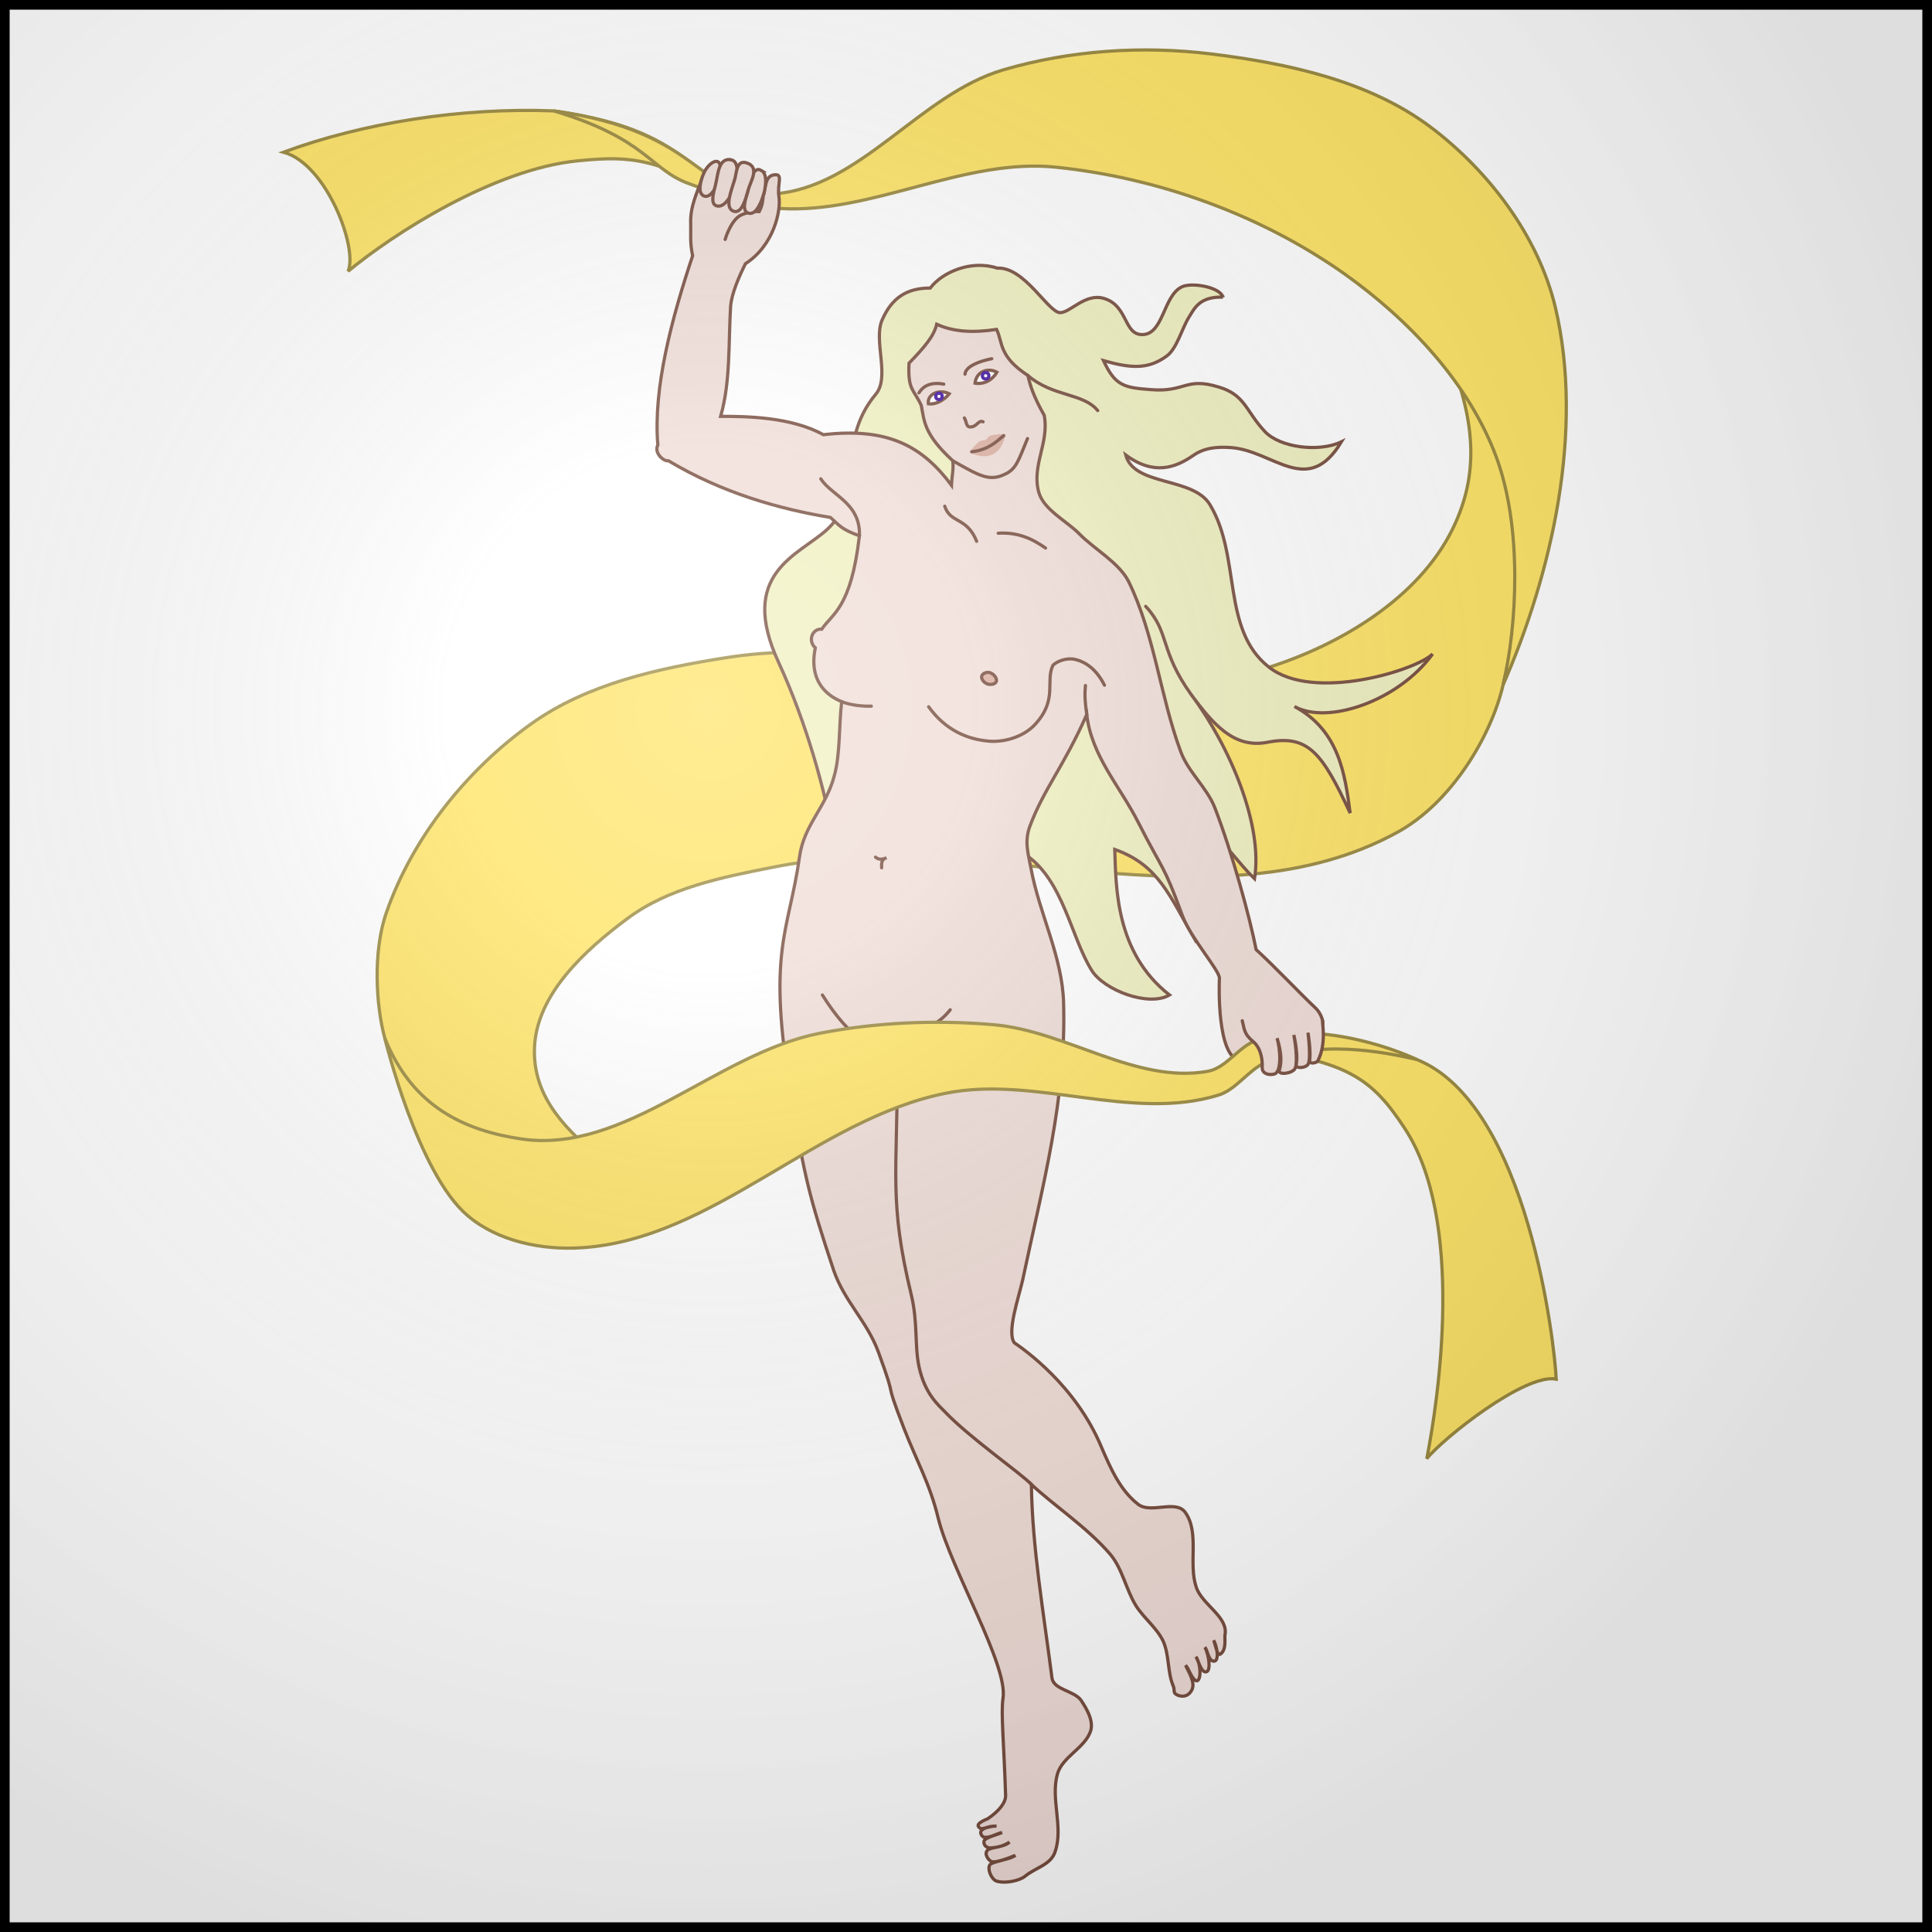 <svg xmlns="http://www.w3.org/2000/svg" width="600" height="600" xmlns:xlink="http://www.w3.org/1999/xlink">
<rect width="100%" height="100%" fill="#808080" stroke="none"/>
<defs>
  <radialGradient id="rg" gradientUnits="userSpaceOnUse" cx="220" cy="220" r="405">
    <stop style="stop-color:#fff;stop-opacity:.3" offset="0" />
    <stop style="stop-color:#fff;stop-opacity:.2" offset="0.2" />
    <stop style="stop-color:#666;stop-opacity:.1" offset="0.6" />
    <stop style="stop-color:#000;stop-opacity:.13" offset="1" />
  </radialGradient>
  <path id="shield" d="m 1.5,1.5 h 597 v 597 h -597 z" />
</defs>
<use id="background" xlink:href="#shield" style="fill:#ffffff;"/>
<g id="maiden" style="stroke:#000000;stroke-width:1;stroke-linecap:round;">
	<path style="fill:#ffe466;stroke:#99883d;" d="m 229.7,62.87 c -18.2,-14.09 -23.9,-23.59 -57.7,-28.43 -29.1,-1.12 -59.4,3.77 -83.96,12.82 13.46,3.7 23.16,29.83 20.06,36.99 13.9,-11.51 45.1,-31.72 71.4,-34.31 17.1,-1.68 23.8,-0.85 50.2,12.93 z"/>
	<path style="fill:#ffe466;stroke:#99883d;" d="m 387.5,325.7 c 0,0 17.5,-10.7 52.4,3.3 34.8,13.8 43,89.5 43.4,99.3 -9.7,-1.9 -35.3,18.5 -40.2,24.7 3.5,-17.8 12.1,-74.2 -7,-102.8 -10,-15.2 -17.7,-20.9 -48.6,-24.5 z"/>
	<path style="fill:#ffe466;stroke:#99883d;" d="m 186.4,359.5 c -13.4,-10.6 -21,-21 -20.4,-34.3 0.7,-16.4 15.6,-30.1 28.8,-39.9 12.8,-9.6 29.6,-12.9 45.4,-16 63.5,-12.8 137.2,20.3 193.9,-10.9 16.4,-9 28.9,-29.4 32.7,-45.7 16.2,-70.8 -7.3,-88.8 -18.3,-105.8 9.4,21.8 11.1,38.6 3.5,55.5 -9.6,21.6 -33.2,36.5 -55.7,44.1 -53.9,18.4 -114.4,-11.1 -170.5,-2.3 -21.1,3.3 -43.3,8.1 -60.7,20.5 -20.1,14.3 -37,35.4 -45.1,58.7 -4.3,12.3 -3.2,29.1 -0.5,39 8.6,29.6 30.7,42.5 66.9,37.1 z"/>
	<path style="fill:#ffe466;stroke:#99883d;" d="m 328,51.93 c 31.6,3.27 63.5,14.73 89.5,33.1 20,14.23 38.5,33.77 47.1,56.67 8.3,22.2 6.5,52.8 2.2,71 15.1,-34.5 25.3,-79 16.2,-117.36 -5.3,-22.07 -20.7,-42.33 -38.8,-55.94 -19.1,-14.32 -44.3,-19.71 -67.9,-22.63 -21.5,-2.65 -44,-1.16 -64.7,4.92 -26,7.61 -44.5,36.74 -71.5,38.53 -24.2,1.6 -21.1,-19.24 -68.1,-25.78 29.1,8.73 29.9,18.28 42,22.61 12.1,4.33 18.5,7.12 28.2,7.7 28.8,1.72 57.1,-15.8 85.8,-12.82 z"/>
	<path style="fill:#f0f0c0;stroke:#764c3d;" d="m 379.8,92.29 c -0.9,-3.23 -10,-4.71 -12.9,-3.14 -5.6,2.85 -5.6,14.45 -11.9,14.75 -6.1,0.3 -4.5,-8.86 -12.1,-11.21 -5.8,-1.77 -10.4,4.31 -13.6,4.41 -3.7,0.1 -11.1,-14.31 -19.6,-13.83 -8,-2.64 -17,1.17 -20.8,6.18 -7.3,0 -11.9,3.04 -14.9,9.81 -2.9,6.34 2.5,17.74 -2,23.14 -12.6,15 -3.7,31.7 -15.2,42.1 -8.8,8 -27.8,13.5 -15,41.2 17.5,38 22.9,83.6 16.8,81.7 25.4,-12.4 25.1,-23.1 28,-36.1 0.4,18.9 6.2,34.7 18.5,46.7 -1.7,-14.7 3.3,-26.3 13.5,-32.5 11.6,7.9 14,25.5 20.4,35.8 3.8,6.2 17.7,11.5 24.2,7.7 -16.9,-13.2 -16.6,-33.8 -17,-45.2 13.6,4.8 17,14.4 24.8,27.8 3,-20.1 -9.9,-35.3 -21.7,-45.9 21.1,-0.7 30.6,17.8 40.3,27.2 2.7,-16.5 -7.5,-40.9 -19.6,-57.1 6.7,9 13.2,16.8 23.7,14.7 12.5,-2.4 16.9,3.2 25.6,22 -1.6,-12.2 -3.5,-25.7 -17.3,-33.1 10.3,5.8 32.3,-1.7 42.9,-16.3 -4.9,5 -37,15 -50.8,4.1 -14.9,-11.7 -8.6,-34.3 -18.3,-50.4 -5.2,-8.8 -23.6,-5.7 -26.2,-15.5 8.8,6.5 15.5,3.9 20.9,0.2 3.5,-2.5 7.6,-2.8 11.8,-2.5 13.3,1 23.8,15.6 34.3,-1.8 -6.8,3.3 -19,1.9 -23.8,-3.2 -5.9,-6.3 -6.1,-11.4 -14.3,-13.8 -10.4,-3.2 -10.3,1.7 -21.1,0.8 -8.5,-0.6 -11.1,-1.3 -14.7,-9 8.5,2.4 13.8,2.8 19.6,-1.4 3.2,-2.3 4.8,-8.7 6.9,-12.03 1.6,-2.45 3.1,-6.57 10.6,-6.28 z"/>
	<path style="fill:#f0ddd7;stroke:#764c3d;" d="m 371.5,492.9 c -2.5,-7.4 1.1,-16.9 -3.4,-23.2 -2.9,-4.1 -10.7,0.5 -14.6,-2.5 -5.6,-4.3 -8.6,-11.2 -11.4,-17.7 -8,-19.3 -24.2,-30.5 -27.1,-32.5 -2.4,-3.3 1.4,-14.1 2.6,-19.5 6.3,-29.8 13.6,-56.1 12.7,-86.2 -0.4,-14.2 -7.5,-27.5 -10.1,-41.5 -0.9,-4.8 -2.1,-8.4 -0.4,-13.1 4.3,-11.6 10.6,-18.7 17.7,-34.8 1.5,13 10.3,22.2 16.1,33.7 7.7,15.1 7.7,12.6 13.5,28.5 2.6,7.2 11.7,17.3 11.6,19.7 -0.1,2.2 -0.8,24.2 6.3,25.6 l 25,-10.3 c 1.9,-0.7 0.1,-4.6 -1.3,-5.9 -5.3,-5 -12.6,-12.8 -18.6,-18.3 -1.9,-9.7 -7.3,-29.7 -12.8,-44 -2.5,-6.4 -8.4,-11.2 -10.7,-17.7 -6.3,-17.1 -8.1,-36.3 -16.1,-52.6 -2.9,-5.8 -10.7,-10.1 -15.2,-14.7 -4,-4.1 -11.1,-7.5 -12.7,-13 -2.3,-8.4 3.3,-15.3 1.7,-23.9 -3.5,-6.2 -4.4,-9.5 -5.1,-12.4 -9.1,-6 -7.7,-10.1 -9.7,-14.3 -7.3,1.1 -13.3,0.8 -18.6,-1.6 -0.9,3.8 -3.8,7.1 -8.6,12.1 -0.4,8.4 1.4,7.9 3.8,13.1 1,4.9 0.7,8.8 9.8,17.2 0.3,2.9 -0.3,4.6 -0.4,7.6 -9.1,-12.2 -19.8,-18 -39.8,-15.7 -9.9,-5.5 -23.7,-5.7 -31.9,-5.7 3.1,-10.8 2.4,-22.8 3.1,-34.16 0.3,-4.02 2.7,-9.42 4.6,-13.24 8.8,-5.69 11.1,-16.42 10.4,-20.83 -0.6,-4.07 1.4,-7.05 -1.3,-6.79 -2.5,0.24 -2.7,2.41 -3.3,5.57 -7.7,-0.71 -11.6,-3.51 -19.3,-4.22 -1.4,3.87 -3.7,8.58 -3.5,13.65 0.1,3.61 -0.3,5.75 0.6,10.17 -6.5,19.52 -12.3,41.15 -10.8,58.75 -1.3,2.5 1.9,5.2 3.3,4.9 16.7,10 34.5,15 50.3,17.6 2.8,2.5 3.4,3.7 9,5.7 -2.6,22.5 -8.4,24.1 -11.7,29 -2.8,-0.3 -4.5,3.5 -2,5.8 -2.3,11.2 4.7,15.3 8.2,16.7 -0.9,7.1 -0.4,16.3 -2.3,23 -2.6,10 -9.4,15.1 -10.8,25.2 -3.4,23.9 -10.3,29.1 -2.5,75 4,24 5.4,30.3 13.1,53.4 3.4,9.8 10.3,15.7 13.9,25.4 6.5,17.8 1.1,5.9 7.9,23.6 4,10.3 8.1,17.3 10.7,28.1 3.9,15.7 21.7,45.5 20.1,55.8 -0.7,4.7 0.3,14.2 0.8,30.1 0.1,2.3 -2,4.9 -5.5,7.3 0,0 -1.3,0.5 -2.2,1.1 -0.4,0.3 -1.5,1 -0.3,1.8 0.5,0.7 2.6,-0.6 5.2,-0.6 -1.2,0 -3.6,0.2 -4.7,1.4 -0.6,0.5 0,2 1,2.1 1.9,0.1 3.6,-1.1 5.4,-1.5 -1.8,0.8 -3.7,1.1 -5.3,2.2 -0.8,0.7 -0.2,2.7 1.9,2.6 2.2,-0.2 3.8,-0.6 5.7,-1.8 -1.7,1.6 -5.5,1.5 -6.7,2.4 -1.4,1.1 0.2,3.5 1.4,3.7 1.4,0.2 5,-1.1 7.1,-2 -1.2,1.1 -5.7,1.7 -7.5,2.6 -1.6,0.9 0,4.9 1.7,5.4 3,0.9 7.3,-0.3 8.7,-1.4 3.3,-2.8 8.2,-3.6 9.5,-7.8 2.6,-7.6 -1.5,-16.3 0.7,-24.1 1.6,-5.4 8.5,-8 10.3,-13.3 1,-3.2 -1.2,-6.9 -3,-9.6 -2.2,-3 -8.5,-3.2 -9,-6.9 -2.6,-20.3 -6.1,-40.3 -6.4,-60.1 6.8,6.4 17.3,13.3 24.5,21.7 3.8,4.5 4.9,11 8,16 2.5,3.9 6.4,6.8 8.4,10.9 2,4.4 1.3,9.7 3.2,14.1 0.5,1.4 -0.2,2 1.2,2.7 1.8,0.8 3.6,0.3 4.5,-1.5 1.2,-2.2 -0.7,-5.2 -1.9,-7.7 1,1 1.5,3.2 2.8,4.5 2.1,1.7 2.2,-4.6 0.4,-7.2 0.8,1.3 1.5,4.4 2.8,4.7 2.1,0.5 1.3,-5.2 0,-7.6 0.8,0.8 1.1,4.2 2.7,4.3 1.7,0.2 1.3,-4.1 0,-6.5 0.6,1.3 1.1,5.1 2.1,4.3 1.7,-1.2 1.4,-3.7 1.4,-5.8 1.3,-5.7 -7.1,-9.5 -8.9,-15 z"/>
	<path style="fill:none;stroke:#764c3d;" d="m 320.3,461 c -3.3,-3.5 -19.2,-14.5 -26.9,-22.6 -1.9,-2 -6.2,-5.5 -8,-14 -1.4,-6.6 -0.3,-13.5 -2.4,-22.3 -7,-29 -4.3,-37.6 -4.3,-71.8 -7.4,-4.9 -14.3,-6.9 -23.3,-21.3"/>
	<path style="fill:none;stroke:#764c3d;" d="m 286.5,319.7 c 4.2,-1.5 6.7,-3.7 8.6,-6.1"/>
	<path style="fill:#ffe466;stroke:#99883d;" d="m 119.5,322.4 c 8.6,21.4 24.9,28.7 42.3,31.3 32.4,4.8 60.5,-26.4 92.7,-32.8 17.6,-3.4 35.8,-4.2 53.7,-2.7 22.8,1.8 44.4,18.5 66.9,14.5 5.9,-1.1 9.6,-7.8 15.3,-9.7 6.3,-2.2 13.3,-2.5 19.8,-1.9 10.2,0.8 22,4.3 29.7,7.9 -10.2,-2.3 -30.9,-6.4 -47,1 -5.4,2.5 -9,8.4 -14.5,10.1 -27,8.3 -57,-6.1 -84.6,-0.6 -40.3,8 -72.2,45.4 -113.2,48 -12.2,0.8 -26.1,-2 -35.4,-10 -15.5,-13.1 -25.7,-55.1 -25.7,-55.1 z"/>
	<path style="fill:none;stroke:#764c3d;" d="m 270.6,219.3 c -3.1,0.1 -6.8,-0.4 -9.2,-1.4"/>
	<path style="fill:none;stroke:#764c3d;" d="m 288.4,219.5 c 5.1,7.1 11.9,10.2 19.1,10.7 5.1,0.3 10.9,-1.7 14.2,-5.5 6.8,-7.6 2.9,-13.1 5.3,-18.1 1.4,-1.4 4.6,-2.4 6.9,-1.8 3.9,0.9 7,3.8 9.1,8"/>
	<path style="fill:#dbae9f;stroke:#764c3d;" d="m 309.4,211.7 c -0.4,0.9 -1.9,1 -2.8,0.7 -1,-0.4 -2,-1.5 -1.7,-2.5 0.3,-0.8 1.6,-1.3 2.5,-1 1.1,0.3 2.4,1.7 2,2.8 z"/>
	<path style="fill:none;stroke:#764c3d;" d="m 271.9,266.2 c 1,0.9 2.3,0.7 3.4,0.2 -1.3,0.4 -1.6,1.2 -1.5,3.1"/>
	<path style="fill:none;stroke:#764c3d;" d="m 225.2,74.35 c 0,0 1.6,-5.58 4.6,-7.38 2.2,-1.27 5.7,-1.33 6,-1.29 1.4,-2.62 0.9,-4.24 1.5,-5.83"/>
	<path style="fill:#f0ddd7;stroke:#764c3d;" d="m 218.5,53.93 c 0.7,-1.69 2.4,-3.75 3.9,-3.82 2.1,-0.1 1.3,4.59 0.5,6.66 -0.7,1.86 -2.4,4.86 -4.3,4.09 -2.1,-0.9 -1,-4.79 -0.1,-6.93 z"/>
	<path style="fill:#f0ddd7;stroke:#764c3d;" d="m 227.2,49.65 c 2.5,0.65 1.8,5.47 1,8.05 -0.9,2.68 -3.1,7.17 -5.8,6.18 -1.9,-0.76 -0.7,-4.37 -0.2,-6.44 0.8,-2.96 0.8,-8.72 5,-7.79 z"/>
	<path style="fill:#f0ddd7;stroke:#764c3d;" d="m 236.5,52.97 c 1.8,1.11 1.3,4.35 0.9,6.45 -0.7,2.72 -2.4,7.6 -5,6.76 -2.2,-0.66 -0.8,-4.5 -0.2,-6.63 0.6,-2.52 1.5,-8.33 4.3,-6.58 z"/>
	<path style="fill:#f0ddd7;stroke:#764c3d;" d="m 231.8,50.56 c 4.4,1.32 1.2,5.83 0.5,8.6 -0.7,2.5 -1.9,7.25 -4.4,6.46 -3.1,-0.97 -0.7,-6.6 0.2,-9.67 0.7,-2.06 0.5,-6.36 3.7,-5.39 z"/>
	<path style="fill:none;stroke:#764c3d;" d="m 254.9,148.7 c 3.3,5.2 12.4,7.5 12,17.7"/>
	<path style="fill:none;stroke:#764c3d;" d="m 295.9,143.1 c 0,0 3.3,1.9 6,3.3 3.8,1.9 6.5,2.6 9.9,1 3.8,-1.6 4.4,-4.2 7.3,-11.2"/>
	<path style="fill:none;stroke:#764c3d;" d="m 293.4,157.2 c 1.7,5.4 6.9,3.3 9.9,10.9"/>
	<path style="fill:none;stroke:#764c3d;" d="m 310,165.6 c 6.2,-0.4 10.7,1.8 14.7,4.6"/>
	<path style="fill:#f0ddd7;stroke:#764c3d;" d="m 385.8,317 c 0.7,3 0.7,4.2 3.3,6.4 2.2,1.8 3,4.9 2.9,8.1 -0.1,1.7 1.6,2.5 3.6,2.1 2.7,-0.5 1.9,-8.3 1,-11.2 0.8,2.6 1.8,6.4 0.7,10 -0.5,1.6 4.2,1 4.9,-0.6 1.4,-3.1 -0.4,-10.4 -0.4,-10.4 0,0 1.1,5.4 0.7,9.3 -0.1,1.3 3.2,1 3.8,-0.3 0.9,-2.1 -0.1,-9.7 -0.1,-9.7 0,0 1,5.8 0.5,8.8 -0.1,1 2.2,0.7 2.6,-0.1 2.6,-5.2 1.4,-11.1 1.4,-12.5"/>
	<path style="fill:none;stroke:#764c3d;" d="m 299.5,129.8 c 0.7,1.2 0.5,2.8 1.8,2.8 2.2,0 2.5,-2.3 4,-1.6"/>
	<path style="fill:none;stroke:#764c3d;" d="m 308,111.4 c -4.1,0.8 -8.2,2.5 -8.3,4.8"/>
	<path style="fill:none;stroke:#764c3d;" d="m 293.1,119.3 c -3.8,-0.7 -6.3,0.4 -7.7,2.7"/>
	<path style="fill:#ffffff;stroke:#764c3d;" d="m 288.3,125.4 c 2.9,0.4 5.6,-1.9 6.5,-3.1 -2.9,-1.5 -6.9,-0.1 -6.5,3.1 z"/>
	<path style="fill:#dbae9f;stroke:#dbae9f;" d="m 301.8,140.3 c 5,2.1 8.5,0.5 9.9,-5 0,0 -2.6,0 -4,0.5 -0.6,0.2 -0.7,0.9 -1.4,1.3 -0.5,0.2 -1,0.1 -1.6,0.3 -1.1,0.5 -2.9,2.9 -2.9,2.9 z"/>
	<path style="fill:none;stroke:#764c3d;" d="m 319.2,116.6 c 7.8,6.7 17.2,5.4 21.7,10.9"/>
	<path style="fill:none;stroke:#764c3d;" d="m 370,215.8 c -10,-13.9 -6.6,-19.3 -14.2,-27.5"/>
	<path style="fill:none;stroke:#764c3d;" d="m 337.5,221.9 c -0.7,-5 -0.6,-6.8 -0.4,-9"/>
	<path style="fill:#ffffff;stroke:#764c3d;" d="m 302.8,119 c 3.1,0.5 5.6,-1.3 6.8,-3.4 -2.7,-1.5 -6.4,-0.3 -6.8,3.4 z"/>
	<circle style="fill:#ffffff;stroke:#4010a0;" r="1" cx="291.6" cy="123.1"/>
	<circle style="fill:#ffffff;stroke:#4010a0;" r="1" cx="306.1" cy="116.7"/>
	<path style="fill:none;stroke:#764c3d;" d="m 301.8,140.3 c 5,-0.6 7.4,-2.9 9.9,-5"/>
</g>
<use style="fill:url(#rg);stroke:#000000;stroke-width:3" xlink:href="#shield" />
</svg>
